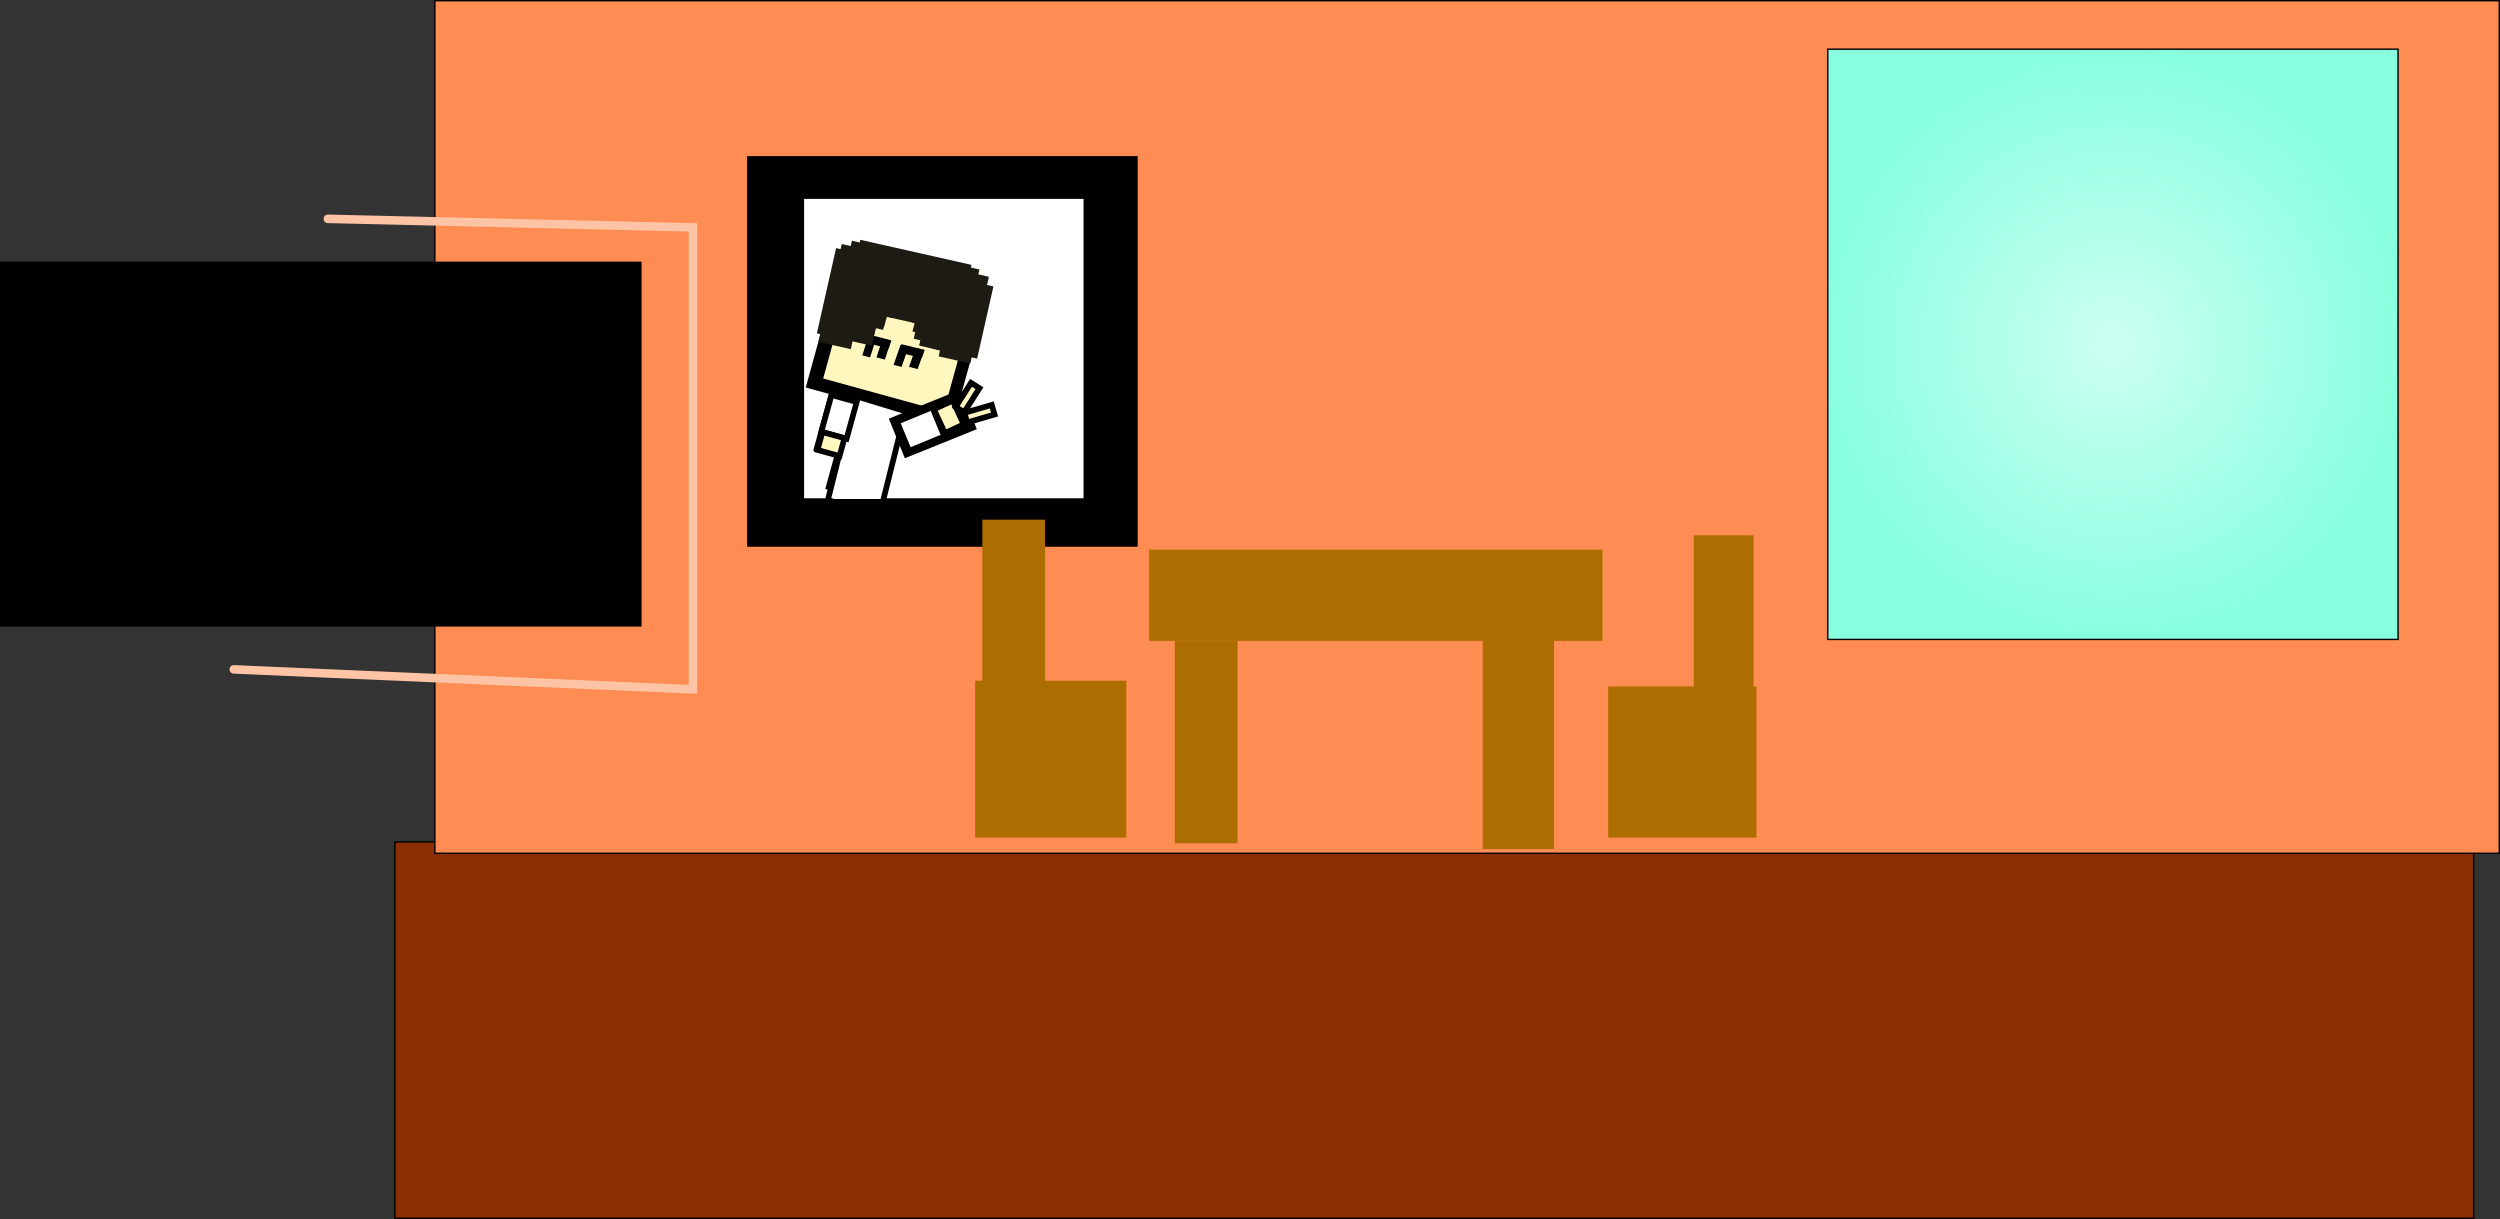 <svg version="1.1" xmlns="http://www.w3.org/2000/svg" xmlns:xlink="http://www.w3.org/1999/xlink" width="876.75" height="427.5" viewBox="0,0,876.75,427.5"><rect x="0" y="0" width="876.75" height="427.5" fill="#333333" stroke="none"/><defs><radialGradient cx="553.5" cy="87" r="103.5" gradientUnits="userSpaceOnUse" id="color-1"><stop offset="0" stop-color="#ccfff3"/><stop offset="1" stop-color="#88ffdf"/></radialGradient></defs><g transform="translate(187.5,33.75)"><g data-paper-data="{&quot;isPaintingLayer&quot;:true}" fill-rule="nonzero" stroke-linejoin="miter" stroke-miterlimit="10" stroke-dasharray="" stroke-dashoffset="0" style="mix-blend-mode: normal"><path d="M104.906,162.086l5.264,-21.935" fill="none" stroke="#000000" stroke-width="2" stroke-linecap="round"/><path d="M97.082,161.912l7.004,-25.419l16.946,4.669l-7.004,25.419z" fill="#000000" stroke="#000000" stroke-width="2" stroke-linecap="butt"/><path d="M99.063,160.476l5.684,-20.63l13.63,3.756l-5.684,20.63z" fill="#ff0000" stroke="#000000" stroke-width="2" stroke-linecap="butt"/><path d="M96.981,162.281l2.03,-7.368l16.209,4.466l-2.03,7.368z" fill="#ffffff" stroke="#000000" stroke-width="2" stroke-linecap="butt"/><path d="M-49,393.5v-132h729v132z" fill="#8a2f00" stroke="#000000" stroke-width="0.5" stroke-linecap="butt"/><path d="M-35,265.5v-299h724v299z" fill="#ff8c52" stroke="#000000" stroke-width="0.5" stroke-linecap="butt"/><path d="M453.5,190.5v-207h200v207z" fill="url(#color-1)" stroke="#000000" stroke-width="0.5" stroke-linecap="butt"/><path d="M215.5,191v-32h159v32z" fill="#ad6e00" stroke="none" stroke-width="0" stroke-linecap="butt"/><path d="M224.5,262v-71h22v71z" fill="#ad6e00" stroke="none" stroke-width="0" stroke-linecap="butt"/><path d="M332.5,264v-84h25v84z" fill="#ad6e00" stroke="none" stroke-width="0" stroke-linecap="butt"/><path d="M154.5,260v-55h53v55z" fill="#ad6e00" stroke="none" stroke-width="0" stroke-linecap="butt"/><path d="M376.5,260v-53h52v53z" fill="#ad6e00" stroke="none" stroke-width="0" stroke-linecap="butt"/><path d="M74.5,158v-137h137v137z" fill="#000000" stroke="none" stroke-width="0" stroke-linecap="butt"/><path d="M94.5,141v-105h98v105z" fill="#ffffff" stroke="none" stroke-width="0" stroke-linecap="butt"/><path d="M406.5,231v-77h21v77z" fill="#ad6e00" stroke="none" stroke-width="0" stroke-linecap="butt"/><path d="M157,231.5v-83h22v83z" fill="#ad6e00" stroke="none" stroke-width="0" stroke-linecap="butt"/><path d="M96.302,101.451l12.587,-45.68l49.364,13.602l-12.587,45.68z" fill="#000000" stroke="#000000" stroke-width="2" stroke-linecap="butt"/><path d="M103.146,137.027l11.369,-41.26l17.683,4.872l-11.369,41.26z" fill="#000000" stroke="#000000" stroke-width="2" stroke-linecap="butt"/><path d="M98.925,123.577l5.481,-19.893l9.21,2.538l-5.481,19.893z" fill="#000000" stroke="#000000" stroke-width="2" stroke-linecap="butt"/><path d="M99.96,99.684l10.963,-39.786l44.207,12.181l-10.963,39.786z" fill="#fff7bd" stroke="#000000" stroke-width="2" stroke-linecap="butt"/><path d="M104.629,82.738l5.887,-21.367l13.63,3.756l-5.887,21.367z" fill="#1d1b14" stroke="none" stroke-width="0" stroke-linecap="butt"/><path d="M134.907,87.227l5.33,-19.344l14.367,3.959l-5.33,19.344z" fill="#1d1b14" stroke="none" stroke-width="0" stroke-linecap="butt"/><path d="M107.464,70.123l2.842,-10.315l44.207,12.181l-2.842,10.315z" fill="#1d1b14" stroke="none" stroke-width="0" stroke-linecap="butt"/><path d="M102.842,141.611l9.136,-36.633l18.051,5.496l-9.136,36.633z" fill="#ffffff" stroke="#000000" stroke-width="2" stroke-linecap="butt"/><path d="M100.549,117.683l3.553,-12.894l8.841,2.436l-3.553,12.894z" fill="#ffffff" stroke="#000000" stroke-width="2" stroke-linecap="butt"/><path d="M99.192,124.047l1.726,-6.263l7.736,2.132l-1.726,6.263z" fill="#fff7bd" stroke="#000000" stroke-width="2" stroke-linecap="butt"/><path d="M116.859,79.573l2.745,-9.962l5.624,1.55l-2.745,9.962z" fill="#1d1b14" stroke="none" stroke-width="0" stroke-linecap="butt"/><path d="M120.813,76.513l1.461,-5.302l4.66,1.284l-1.461,5.302z" fill="#1d1b14" stroke="none" stroke-width="0" stroke-linecap="butt"/><path d="M130.31,78.439l1.328,-4.82l7.713,2.125l-1.328,4.82z" fill="#1d1b14" stroke="none" stroke-width="0" stroke-linecap="butt"/><path d="M132.477,82.493l2.745,-9.962l4.178,1.151l-2.745,9.962z" fill="#1d1b14" stroke="none" stroke-width="0" stroke-linecap="butt"/><path d="M99,154.25v-13h32.5v13z" fill="#000000" stroke="none" stroke-width="0" stroke-linecap="butt"/><path d="M153.77,116.208l-23.383,9.448l-4.867,-12.046l23.383,-9.448z" fill="#000000" stroke="#000000" stroke-width="2" stroke-linecap="butt"/><path d="M143.668,119.292l-12.364,5.1l-4.226,-10.244l12.364,-5.1z" fill="#ffffff" stroke="#000000" stroke-width="2" stroke-linecap="butt"/><path d="M140.025,109.799l6.589,-3.05l3.852,8.323l-6.589,3.05z" fill="#fff7bd" stroke="#000000" stroke-width="2" stroke-linecap="butt"/><path d="M116.181,90.182l1.666,-5.162l0.788,0.212l-1.666,5.162z" fill="#000000" stroke="#000000" stroke-width="2" stroke-linecap="butt"/><path d="M117.83,85.797l0.316,-0.98l5.657,1.52l-0.316,0.98z" fill="#000000" stroke="#000000" stroke-width="2" stroke-linecap="butt"/><path d="M121.168,90.884l1.539,-4.77l1.003,0.269l-1.539,4.77z" fill="#000000" stroke="#000000" stroke-width="2" stroke-linecap="butt"/><path d="M127.181,93.516l1.812,-5.162l0.857,0.212l-1.812,5.162z" fill="#000000" stroke="#000000" stroke-width="2" stroke-linecap="butt"/><path d="M128.974,89.13l0.344,-0.98l6.152,1.52l-0.344,0.98z" fill="#000000" stroke="#000000" stroke-width="2" stroke-linecap="butt"/><path d="M132.605,94.217l1.674,-4.77l1.09,0.269l-1.674,4.77z" fill="#000000" stroke="#000000" stroke-width="2" stroke-linecap="butt"/><path d="M147.681,108.956l5.347,-8.45l2.958,1.872l-5.347,8.45z" fill="#fff7bd" stroke="#000000" stroke-width="2" stroke-linecap="butt"/><path d="M161.29,111.612l-9.599,2.802l-0.981,-3.36l9.599,-2.802z" data-paper-data="{&quot;index&quot;:null}" fill="#fff7bd" stroke="#000000" stroke-width="2" stroke-linecap="butt"/><path d="M-72.5,43l128,3v162l-161,-7" fill="none" stroke="#ffc4a6" stroke-width="3" stroke-linecap="round"/><path d="M-187.5,186v-128h225v128z" fill="#000000" stroke="none" stroke-width="0" stroke-linecap="butt"/><path d="M98.98,83.162l6.735,-29.89l19.259,4.339l-6.735,29.89z" fill="#1d1b14" stroke="none" stroke-width="0" stroke-linecap="butt"/><path d="M134.902,87.447l5.705,-25.321l20.285,4.57l-5.705,25.321z" fill="#1d1b14" stroke="none" stroke-width="0" stroke-linecap="butt"/><path d="M106.131,73.449l5.131,-22.772l44.733,10.079l-5.131,22.772z" fill="#1d1b14" stroke="none" stroke-width="0" stroke-linecap="butt"/><path d="M116.512,80.654l2.271,-10.081l5.691,1.282l-2.271,10.081z" fill="#1d1b14" stroke="none" stroke-width="0" stroke-linecap="butt"/><path d="M119.947,76.444l1.209,-5.365l4.715,1.062l-1.209,5.365z" fill="#1d1b14" stroke="none" stroke-width="0" stroke-linecap="butt"/><path d="M132.558,79.486l1.099,-4.878l7.804,1.758l-1.099,4.878z" fill="#1d1b14" stroke="none" stroke-width="0" stroke-linecap="butt"/><path d="M132.931,85.049l2.271,-10.081l4.227,0.952l-2.271,10.081z" fill="#1d1b14" stroke="none" stroke-width="0" stroke-linecap="butt"/><path d="M106.437,57.44l1.263,-5.606l7.709,1.737l-1.263,5.606z" fill="#1d1b14" stroke="none" stroke-width="0" stroke-linecap="butt"/><path d="M152.658,68.001l1.326,-5.887l5.326,1.2l-1.326,5.887z" fill="#1d1b14" stroke="none" stroke-width="0" stroke-linecap="butt"/><path d="M113.808,52.179l0.411,-1.822l38.964,8.779l-0.411,1.822z" fill="#1d1b14" stroke="none" stroke-width="0" stroke-linecap="butt"/><path d="M99.527,86.146l1.232,-5.466l11.353,2.558l-1.232,5.466z" fill="#1d1b14" stroke="none" stroke-width="0" stroke-linecap="butt"/><path d="M141.682,91.226l0.695,-3.084l11.073,2.495l-0.695,3.084z" fill="#1d1b14" stroke="none" stroke-width="0" stroke-linecap="butt"/></g></g></svg>